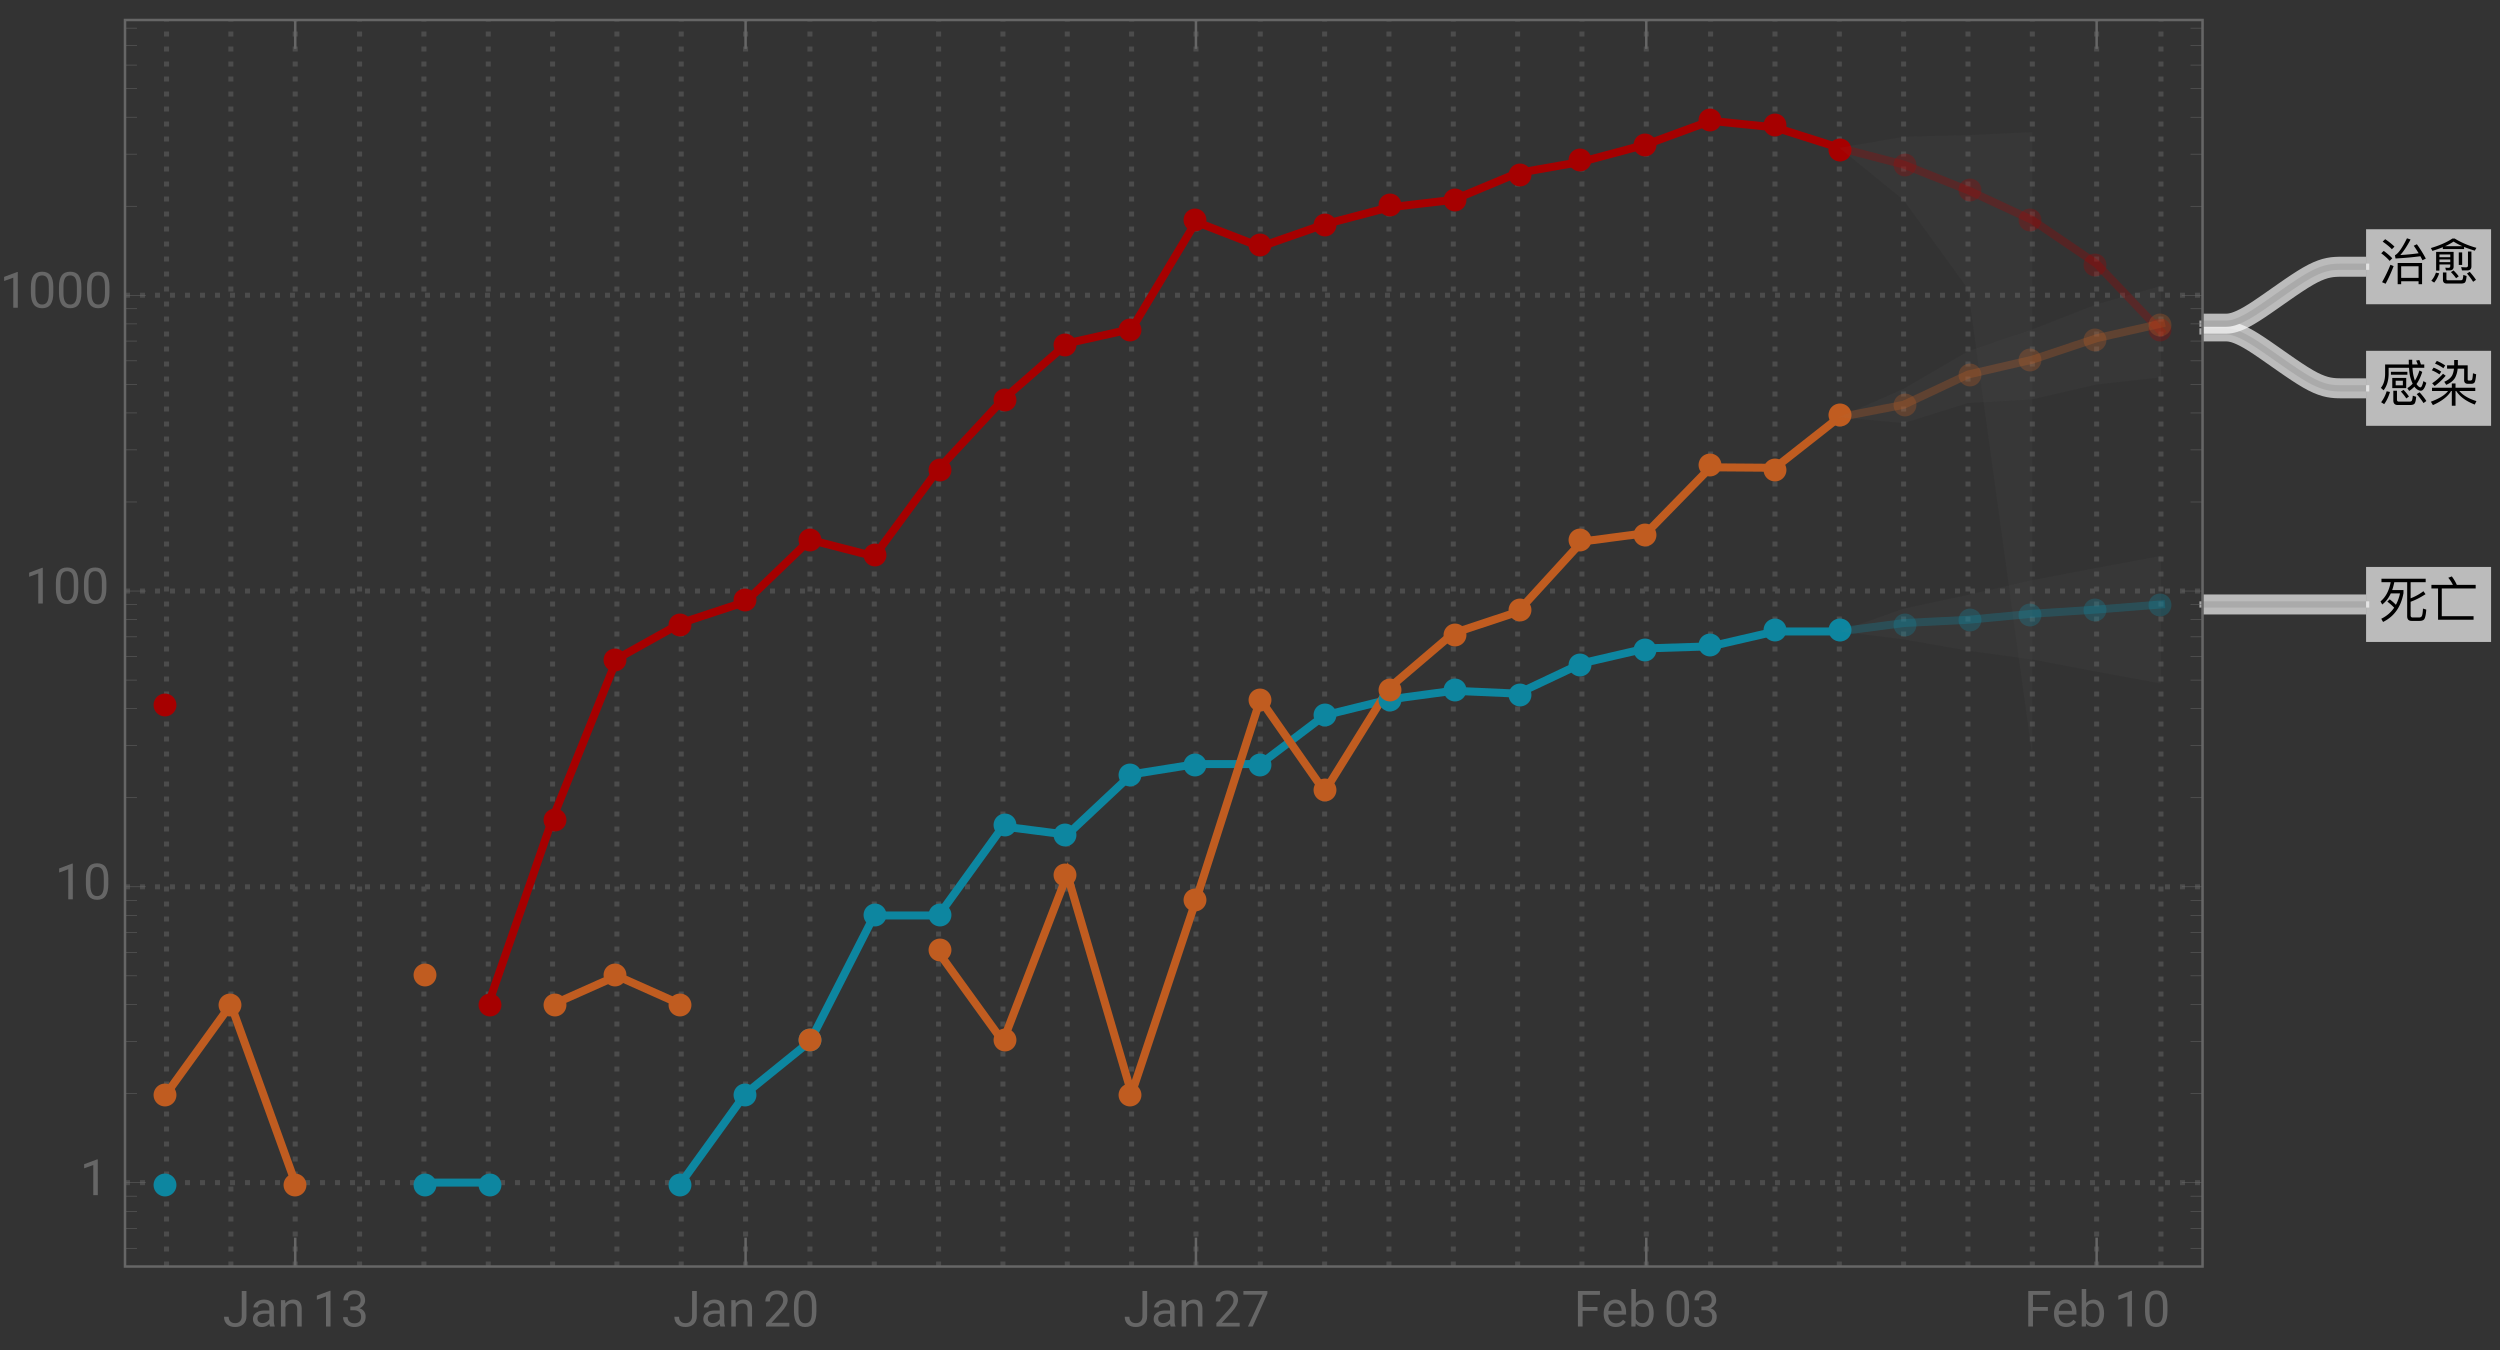 <svg xmlns="http://www.w3.org/2000/svg" xmlns:xlink="http://www.w3.org/1999/xlink" width="500pt" height="360" viewBox="0 0 500 270"><rect x="0" y="0" width="500" height="270" fill="#333333" stroke="none"/><defs><symbol overflow="visible" id="a"><path d="M2.469-5.809v.59h3.293v-.59zm.27 1.23v2.04H5.53v-2.04zm2.12 1.477H3.422v-.918h1.437zM9.141-7.27h-.672a7.745 7.745 0 00-.32-.89l-.637.11c.117.241.226.5.328.78H6.75c-.02-.3-.02-.609-.02-.94h-.69c0 .32 0 .64.019.94h-4.75v1.97C1.28-4.14 1-3.239.46-2.59l.54.488c.64-.808.98-1.878 1.012-3.199v-1.308H6.09c.05.828.148 1.52.308 2.078.122.41.262.781.422 1.101-.32.36-.68.66-1.07.89l.371.56c.36-.22.707-.5 1.04-.848.038.058.1.129.16.2.37.398.75.608 1.148.608.422 0 .781-.53 1.082-1.582l-.582-.34c-.2.833-.39 1.25-.57 1.25-.22 0-.458-.18-.72-.527l-.09-.14c.462-.641.84-1.442 1.15-2.422l-.56-.29a8.622 8.622 0 01-.91 2.032 5.96 5.96 0 01-.25-.84c-.12-.45-.199-1.031-.238-1.73h2.36zM1.62-1.91A6.86 6.86 0 01.511.28l.61.39c.5-.69.879-1.5 1.16-2.44zM6.31.84c.37 0 .64-.07.82-.211.2-.18.332-.649.39-1.43l-.68-.23c-.038.582-.12.922-.218 1.043-.09.097-.242.148-.441.148H4.05c-.25 0-.37-.14-.37-.422V-2.02h-.73v1.91c0 .63.288.95.878.95zM8.2-1.7l-.578.36A13.69 13.69 0 018.988.45l.57-.41C9.25-.46 8.802-1.04 8.2-1.7zM5-2.19l-.54.332c.462.5.821.96 1.08 1.379l.538-.38C5.828-1.237 5.468-1.69 5-2.19zm0 0"/></symbol><symbol overflow="visible" id="b"><path d="M3.89-1.96C3.29-1.16 2.14-.45.46.18l.411.68c1.79-.801 3-1.739 3.629-2.82h.148V.98h.743v-2.94h.14C6.25-.84 7.481.07 9.238.75L9.57.059c-1.55-.489-2.69-1.16-3.422-2.02H9.34v-.66H5.39v-.848h-.742v.848H.691v.66zm1.231-6.2v1.058H3.7v.672h1.38c-.06.54-.188 1.008-.388 1.39-.3.509-.812.919-1.55 1.231l.39.61c.797-.332 1.38-.79 1.739-1.371.28-.48.468-1.102.55-1.86h1.301L7.11-4.14c0 .492.262.742.801.742h.59c.36 0 .602-.114.719-.32.12-.223.222-.743.3-1.583l-.64-.21c-.05.722-.11 1.14-.168 1.261a.381.381 0 01-.32.191h-.34c-.16 0-.23-.082-.23-.23v-2.813H5.858V-8.16zm-3.473.18l-.359.539a7.48 7.48 0 011.672.921l.36-.55a7.87 7.87 0 00-1.673-.91zm-.636 1.34l-.364.538a7.235 7.235 0 011.524.82l.36-.546a7.631 7.631 0 00-1.52-.813zM2.89-5.41c-.64.719-1.36 1.36-2.171 1.898l.5.551c.761-.539 1.5-1.23 2.203-2.05zm0 0"/></symbol><symbol overflow="visible" id="c"><path d="M2.23-3.52l-.48.45c.55.422 1.012.82 1.371 1.218C2.481-.91 1.621-.172.54.36L.9 1C3.13-.102 4.49-2.02 4.981-4.762v-.617H2.72c.172-.48.312-1.012.422-1.57H5.72V-.16c0 .629.293.95.89.95H8.2c.41 0 .711-.099.903-.302.207-.238.359-.886.437-1.957l-.66-.21c-.04.87-.129 1.39-.27 1.57-.109.14-.289.218-.53.218H6.83c-.278 0-.419-.14-.419-.418v-2.73c.95-.34 1.942-.84 2.98-1.52l-.421-.59A10.19 10.19 0 016.41-3.73v-3.22h3.012v-.698H.578v.699h1.844C2.102-5.25 1.43-3.97.39-3.11l.34.62c.71-.542 1.28-1.28 1.718-2.222h1.84c-.18.84-.46 1.602-.82 2.281-.348-.36-.758-.73-1.239-1.09zm0 0"/></symbol><symbol overflow="visible" id="d"><path d="M.57-6.422v.723h1.328V.559H9v-.707H2.64V-5.7h6.782v-.723H5.648a8.407 8.407 0 00-1-1.687l-.707.27c.368.44.68.917.93 1.417zm0 0"/></symbol><symbol overflow="visible" id="e"><path d="M1.32-8.012l-.5.492c.782.54 1.4 1.04 1.84 1.52l.52-.52c-.5-.5-1.121-.992-1.86-1.492zm-.289 2.34l-.5.48C1.25-4.647 1.81-4.14 2.22-3.66l.52-.531c-.458-.489-1.028-.98-1.708-1.48zm1.34 2.781A29.022 29.022 0 01.7.59l.71.31a30.79 30.79 0 001.602-3.53zM8.7-3.25H3.82V.988h.7V.41H8v.578h.7zM4.52-.27v-2.32H8v2.32zM7.66-7l-.629.3c.34.462.66.962.98 1.5-1.152.169-2.37.29-3.66.36.688-.781 1.368-1.808 2.047-3.11l-.718-.24C4.719-6.23 3.922-5.1 3.27-4.8l.12.653c1.82-.102 3.481-.25 4.97-.454.14.25.28.524.421.801l.668-.328A23.587 23.587 0 007.66-7zm0 0"/></symbol><symbol overflow="visible" id="f"><path d="M2.172-3.95H4.34v.528H2.172zm2.168-.46H2.172v-.54H4.34zM2.172-2.96H4.34v.288c0 .262-.121.39-.34.39l-.66-.027.148.547h.703c.54 0 .82-.258.82-.758v-2.949h-3.5v3.739h.66zm-.703 1.64C1.269-.72.969-.18.55.3l.578.372c.422-.524.75-1.14.992-1.852zM6.53.86c.328 0 .57-.07.73-.188.169-.16.29-.602.348-1.32L6.95-.86c-.039.52-.097.84-.187.949-.082.082-.203.12-.364.12H3.852C3.66.21 3.57.122 3.57-.05v-1.31h-.699V.09c0 .512.258.77.777.77zm1.207-2.622c.551 0 .832-.277.832-.816V-5.54H7.88v2.789c0 .238-.129.371-.379.371-.309 0-.64-.02-.98-.05l.16.667zM5-1.762l-.531.332c.43.442.77.852 1.031 1.23l.531-.378C5.79-.922 5.45-1.308 5-1.762zm3.23.274l-.55.34c.52.609.93 1.16 1.23 1.66l.57-.39c-.289-.462-.71-1-1.25-1.61zM6.04-5.371v2.512h.679v-2.512zm-3.188-1.04v.38h4.25v-.43c.66.27 1.367.52 2.148.742l.32-.562c-1.64-.457-3.082-1.078-4.34-1.86h-.46C3.629-7.379 2.19-6.75.46-6.238l.31.566c.75-.226 1.44-.476 2.082-.738zm3.91-.198H3.309A11.7 11.7 0 005-7.531c.52.332 1.11.64 1.762.922zm0 0"/></symbol><symbol overflow="visible" id="g"><path d="M3.805-7.11h.941v5.036c0 .68-.203 1.21-.613 1.597-.406.383-.953.575-1.633.575-.707 0-1.258-.18-1.648-.543-.395-.36-.594-.867-.594-1.516h.937c0 .406.114.723.336.95.223.23.547.343.969.343.387 0 .7-.121.941-.367.239-.246.36-.586.364-1.028zm0 0"/></symbol><symbol overflow="visible" id="h"><path d="M3.945 0c-.05-.105-.093-.29-.125-.555-.422.434-.922.653-1.507.653-.52 0-.946-.149-1.282-.442a1.438 1.438 0 01-.5-1.12c0-.552.211-.977.63-1.282.417-.305 1.007-.457 1.765-.457h.879v-.414c0-.317-.094-.567-.285-.754-.188-.188-.465-.281-.833-.281-.324 0-.593.082-.812.242-.219.164-.328.36-.328.59H.64c0-.262.093-.516.28-.762.188-.246.442-.441.763-.582.32-.145.671-.219 1.054-.219.61 0 1.086.153 1.434.457.344.305.523.727.535 1.258v2.434c0 .484.063.87.184 1.156V0zm-1.5-.688c.285 0 .555-.074.805-.218a1.35 1.35 0 00.555-.574v-1.083h-.711c-1.106 0-1.656.325-1.656.97 0 .284.093.507.28.663.188.16.43.243.727.243zm0 0"/></symbol><symbol overflow="visible" id="i"><path d="M1.54-5.281l.026.664a1.93 1.93 0 011.582-.766c1.118 0 1.68.633 1.692 1.89V0h-.902v-3.496c-.004-.379-.094-.664-.262-.844-.172-.183-.438-.273-.801-.273-.293 0-.55.078-.77.234a1.59 1.59 0 00-.52.613V0h-.9v-5.281zm0 0"/></symbol><symbol overflow="visible" id="j"><path d="M3.559 0h-.907v-6.02l-1.824.668v-.82l2.59-.973h.14zm0 0"/></symbol><symbol overflow="visible" id="k"><path d="M1.906-3.992h.676c.426-.008.762-.121 1.008-.34.242-.219.363-.512.363-.883 0-.832-.414-1.25-1.242-1.25-.39 0-.703.113-.938.336-.23.223-.347.516-.347.887H.523c0-.563.204-1.031.618-1.406.41-.372.933-.559 1.57-.559.672 0 1.195.176 1.578.531.379.356.57.848.57 1.48 0 .31-.101.61-.3.9a1.81 1.81 0 01-.817.648c.39.125.692.328.903.617.214.285.32.636.32 1.047 0 .64-.207 1.144-.625 1.52-.418.374-.957.562-1.625.562s-1.211-.18-1.63-.543c-.417-.36-.624-.836-.624-1.43h.906c0 .375.121.672.367.898.243.227.57.336.98.336.438 0 .77-.113 1-.34.231-.23.349-.554.349-.98 0-.414-.125-.734-.383-.953-.254-.223-.618-.336-1.098-.344h-.676zm0 0"/></symbol><symbol overflow="visible" id="l"><path d="M5.25 0H.59v-.648l2.46-2.735c.364-.414.618-.75.755-1.008.14-.257.21-.527.21-.804 0-.371-.113-.676-.34-.914-.222-.239-.523-.356-.898-.356-.449 0-.797.13-1.047.383-.25.254-.37.613-.37 1.066H.452c0-.652.211-1.183.633-1.586.422-.402.984-.605 1.691-.605.66 0 1.184.172 1.567.52.386.347.578.808.578 1.382 0 .703-.445 1.535-1.336 2.5L1.68-.738h3.57zm0 0"/></symbol><symbol overflow="visible" id="m"><path d="M5.047-3.031c0 1.058-.18 1.844-.54 2.36-.362.51-.925.769-1.694.769-.758 0-1.32-.25-1.684-.754C.766-1.16.574-1.91.562-2.91v-1.207c0-1.043.18-1.82.54-2.328.363-.508.93-.762 1.703-.762.765 0 1.328.246 1.687.734.36.489.547 1.246.555 2.27zm-.902-1.235c0-.765-.106-1.324-.32-1.675-.216-.348-.555-.524-1.02-.524-.465 0-.801.176-1.012.524-.211.347-.32.882-.328 1.605v1.445c0 .77.113 1.336.336 1.704.222.367.558.546 1.012.546.445 0 .777-.171.992-.515.218-.344.332-.89.34-1.633zm0 0"/></symbol><symbol overflow="visible" id="n"><path d="M5.18-6.602L2.234 0H1.29l2.934-6.367H.375v-.742H5.18zm0 0"/></symbol><symbol overflow="visible" id="o"><path d="M4.746-3.14H1.762V0H.824v-7.11H5.23v.774H1.762v2.43h2.984zm0 0"/></symbol><symbol overflow="visible" id="p"><path d="M2.875.098c-.715 0-1.297-.235-1.746-.707-.45-.47-.676-1.098-.676-1.887v-.164c0-.524.102-.992.3-1.406.2-.41.481-.735.84-.965.36-.235.75-.352 1.173-.352.687 0 1.218.227 1.601.68.38.453.57 1.101.57 1.945v.375H1.36c.012.52.164.942.454 1.262.292.32.664.48 1.113.48.316 0 .59-.062.808-.195.223-.129.414-.3.582-.516l.551.43c-.441.68-1.105 1.02-1.992 1.02zm-.11-4.739a1.21 1.21 0 00-.921.399c-.246.265-.399.64-.457 1.117H4.03v-.07c-.023-.457-.148-.813-.367-1.067-.223-.25-.523-.379-.898-.379zm0 0"/></symbol><symbol overflow="visible" id="q"><path d="M5.156-2.582c0 .809-.187 1.453-.554 1.945-.372.489-.872.735-1.497.735-.667 0-1.183-.235-1.546-.707L1.516 0H.684v-7.5h.902v2.797c.367-.453.867-.68 1.508-.68.64 0 1.148.246 1.511.73.368.485.551 1.15.551 1.993zm-.902-.106c0-.613-.121-1.09-.356-1.421-.238-.336-.582-.504-1.027-.504-.598 0-1.023.277-1.285.828V-1.5c.277.555.71.832 1.297.832.43 0 .77-.168 1.008-.504.242-.336.363-.84.363-1.516zm0 0"/></symbol></defs><path d="M33.309 253.305V4m12.867 249.305V4m12.867 249.305V4M71.91 253.305V4m12.871 249.305V4m12.867 249.305V4m12.868 249.305V4m12.867 249.305V4m12.867 249.305V4m12.867 249.305V4m12.867 249.305V4m12.868 249.305V4m12.867 249.305V4m12.867 249.305V4m12.867 249.305V4m12.867 249.305V4m12.868 249.305V4m12.867 249.305V4m12.867 249.305V4m12.868 249.305V4m12.866 249.305V4m12.867 249.305V4m12.867 249.305V4m12.868 249.305V4m12.867 249.305V4m12.867 249.305V4m12.868 249.305V4m12.867 249.305V4m12.867 249.305V4m12.866 249.305V4m12.868 249.305V4m12.867 249.305V4M25 236.52h415.508M25 177.363h415.508M25 118.207h415.508M25 59.05h415.508" fill="none" stroke="#666" stroke-opacity=".5" stroke-dasharray="1,2" stroke-miterlimit="3.25"/><path d="M367.86 29.563l12.867 3.351 12.867 5.137 12.867 5.972 12.867 8.739 12.867 13.52" fill="none" stroke-width="1.6" stroke-linecap="square" stroke="#a60000" stroke-opacity=".3" stroke-miterlimit="3.25"/><path d="M367.86 126.293l12.867-1.684 12.867-.648 12.867-1.211 12.867-.84 12.867-1.02" fill="none" stroke-width="1.6" stroke-linecap="square" stroke="#0d86a0" stroke-opacity=".3" stroke-miterlimit="3.25"/><path d="M367.86 83.438l12.867-2.477 12.867-6.05 12.867-2.977 12.867-4.293 12.867-2.91" fill="none" stroke-width="1.6" stroke-linecap="square" stroke="#c05c20" stroke-opacity=".3" stroke-miterlimit="3.25"/><path d="M97.648 200.906l12.868-37.176 12.867-31.968 12.867-7.172 12.867-4.242 12.867-12.387 12.868 3.309 12.867-17.512 12.867-13.848 12.867-11.254 12.867-2.86 12.868-21.433 12.867 4.98 12.867-4.48 12.867-3.39 12.867-1.508 12.867-5.367 12.868-2.266 12.867-3.445 12.867-4.719 12.867 1.309 12.867 4.085" fill="none" stroke-width="1.6" stroke-linecap="square" stroke="#a60000" stroke-miterlimit="3.25"/><path d="M84.781 236.52h12.867m38.602 0l12.867-17.81 12.867-10.413 12.868-25.2h12.867l12.867-17.808 12.867 1.656 12.867-12.074 12.868-2.055h12.867l12.867-9.75 12.867-3.175 12.867-1.735 12.867.567 12.868-6.075 12.867-2.976 12.867-.399 12.867-2.98h12.867" fill="none" stroke-width="1.6" stroke-linecap="square" stroke="#0d86a0" stroke-miterlimit="3.25"/><path d="M33.309 218.71l12.867-17.804 12.867 35.614m51.473-35.614l12.867-5.734 12.867 5.734m51.469-10.418l12.867 17.809 12.867-33.383 12.867 43.797 12.868-38.64 12.867-40.18 12.867 18.41 12.867-20.696 12.867-10.96 12.867-4.262 12.868-14.074 12.867-1.692 12.867-13.156 12.867.098 12.867-10.121" fill="none" stroke-width="1.6" stroke-linecap="square" stroke="#c05c20" stroke-miterlimit="3.25"/><path d="M370.285 30a2.3 2.3 0 00-.668-1.617 2.302 2.302 0 00-1.617-.668 2.3 2.3 0 00-1.617.668 2.302 2.302 0 00-.668 1.617 2.3 2.3 0 00.668 1.617c.43.426 1.012.668 1.617.668s1.188-.242 1.617-.668c.426-.43.668-1.012.668-1.617zm13 3a2.3 2.3 0 00-.668-1.617 2.302 2.302 0 00-1.617-.668 2.3 2.3 0 00-1.617.668 2.302 2.302 0 00-.668 1.617 2.3 2.3 0 00.668 1.617c.43.426 1.012.668 1.617.668s1.188-.242 1.617-.668c.426-.43.668-1.012.668-1.617zm13 5a2.3 2.3 0 00-.668-1.617 2.302 2.302 0 00-1.617-.668 2.3 2.3 0 00-1.617.668 2.302 2.302 0 00-.668 1.617 2.3 2.3 0 00.668 1.617c.43.426 1.012.668 1.617.668s1.188-.242 1.617-.668c.426-.43.668-1.012.668-1.617zm12 6a2.3 2.3 0 00-.668-1.617 2.302 2.302 0 00-1.617-.668 2.3 2.3 0 00-1.617.668 2.302 2.302 0 00-.668 1.617 2.3 2.3 0 00.668 1.617c.43.426 1.012.668 1.617.668s1.188-.242 1.617-.668c.426-.43.668-1.012.668-1.617zm13 9a2.3 2.3 0 00-.668-1.617 2.302 2.302 0 00-1.617-.668 2.3 2.3 0 00-1.617.668 2.302 2.302 0 00-.668 1.617 2.3 2.3 0 00.668 1.617c.43.426 1.012.668 1.617.668s1.188-.242 1.617-.668c.426-.43.668-1.012.668-1.617zm13 13a2.3 2.3 0 00-.668-1.617 2.302 2.302 0 00-1.617-.668 2.3 2.3 0 00-1.617.668 2.302 2.302 0 00-.668 1.617 2.3 2.3 0 00.668 1.617c.43.426 1.012.668 1.617.668s1.188-.242 1.617-.668c.426-.43.668-1.012.668-1.617zm0 0" fill-rule="evenodd" fill="#a60000" fill-opacity=".3"/><path d="M370.285 126a2.3 2.3 0 00-.668-1.617 2.302 2.302 0 00-1.617-.668 2.3 2.3 0 00-1.617.668 2.302 2.302 0 00-.668 1.617 2.3 2.3 0 00.668 1.617c.43.426 1.012.668 1.617.668s1.188-.242 1.617-.668c.426-.43.668-1.012.668-1.617zm13-1a2.3 2.3 0 00-.668-1.617 2.302 2.302 0 00-1.617-.668 2.3 2.3 0 00-1.617.668 2.302 2.302 0 00-.668 1.617 2.3 2.3 0 00.668 1.617c.43.426 1.012.668 1.617.668s1.188-.242 1.617-.668c.426-.43.668-1.012.668-1.617zm13-1a2.3 2.3 0 00-.668-1.617 2.302 2.302 0 00-1.617-.668 2.3 2.3 0 00-1.617.668 2.302 2.302 0 00-.668 1.617 2.3 2.3 0 00.668 1.617c.43.426 1.012.668 1.617.668s1.188-.242 1.617-.668c.426-.43.668-1.012.668-1.617zm12-1a2.3 2.3 0 00-.668-1.617 2.302 2.302 0 00-1.617-.668 2.3 2.3 0 00-1.617.668 2.302 2.302 0 00-.668 1.617 2.3 2.3 0 00.668 1.617c.43.426 1.012.668 1.617.668s1.188-.242 1.617-.668c.426-.43.668-1.012.668-1.617zm13-1a2.3 2.3 0 00-.668-1.617 2.302 2.302 0 00-1.617-.668 2.3 2.3 0 00-1.617.668 2.302 2.302 0 00-.668 1.617 2.3 2.3 0 00.668 1.617c.43.426 1.012.668 1.617.668s1.188-.242 1.617-.668c.426-.43.668-1.012.668-1.617zm13-1a2.3 2.3 0 00-.668-1.617 2.302 2.302 0 00-1.617-.668 2.3 2.3 0 00-1.617.668 2.302 2.302 0 00-.668 1.617 2.3 2.3 0 00.668 1.617c.43.426 1.012.668 1.617.668s1.188-.242 1.617-.668c.426-.43.668-1.012.668-1.617zm0 0" fill-rule="evenodd" fill="#0d86a0" fill-opacity=".3"/><path d="M370.285 83a2.3 2.3 0 00-.668-1.617 2.302 2.302 0 00-1.617-.668 2.3 2.3 0 00-1.617.668 2.302 2.302 0 00-.668 1.617 2.3 2.3 0 00.668 1.617c.43.426 1.012.668 1.617.668s1.188-.242 1.617-.668c.426-.43.668-1.012.668-1.617zm13-2a2.3 2.3 0 00-.668-1.617 2.302 2.302 0 00-1.617-.668 2.3 2.3 0 00-1.617.668 2.302 2.302 0 00-.668 1.617 2.3 2.3 0 00.668 1.617c.43.426 1.012.668 1.617.668s1.188-.242 1.617-.668c.426-.43.668-1.012.668-1.617zm13-6a2.3 2.3 0 00-.668-1.617 2.302 2.302 0 00-1.617-.668 2.3 2.3 0 00-1.617.668 2.302 2.302 0 00-.668 1.617 2.3 2.3 0 00.668 1.617c.43.426 1.012.668 1.617.668s1.188-.242 1.617-.668c.426-.43.668-1.012.668-1.617zm12-3a2.3 2.3 0 00-.668-1.617 2.302 2.302 0 00-1.617-.668 2.3 2.3 0 00-1.617.668 2.302 2.302 0 00-.668 1.617 2.3 2.3 0 00.668 1.617c.43.426 1.012.668 1.617.668s1.188-.242 1.617-.668c.426-.43.668-1.012.668-1.617zm13-4a2.3 2.3 0 00-.668-1.617 2.302 2.302 0 00-1.617-.668 2.3 2.3 0 00-1.617.668 2.302 2.302 0 00-.668 1.617 2.3 2.3 0 00.668 1.617c.43.426 1.012.668 1.617.668s1.188-.242 1.617-.668c.426-.43.668-1.012.668-1.617zm13-3a2.3 2.3 0 00-.668-1.617 2.302 2.302 0 00-1.617-.668 2.3 2.3 0 00-1.617.668 2.302 2.302 0 00-.668 1.617 2.3 2.3 0 00.668 1.617c.43.426 1.012.668 1.617.668s1.188-.242 1.617-.668c.426-.43.668-1.012.668-1.617zm0 0" fill-rule="evenodd" fill="#c05c20" fill-opacity=".3"/><path d="M35.285 141a2.3 2.3 0 00-.668-1.617 2.302 2.302 0 00-1.617-.668 2.3 2.3 0 00-1.617.668 2.302 2.302 0 00-.668 1.617 2.3 2.3 0 00.668 1.617c.43.426 1.012.668 1.617.668s1.188-.242 1.617-.668c.426-.43.668-1.012.668-1.617zm65 60a2.3 2.3 0 00-.668-1.617 2.302 2.302 0 00-1.617-.668 2.3 2.3 0 00-1.617.668 2.302 2.302 0 00-.668 1.617 2.3 2.3 0 00.668 1.617c.43.426 1.012.668 1.617.668s1.188-.242 1.617-.668c.426-.43.668-1.012.668-1.617zm13-37a2.3 2.3 0 00-.668-1.617 2.302 2.302 0 00-1.617-.668 2.3 2.3 0 00-1.617.668 2.302 2.302 0 00-.668 1.617 2.3 2.3 0 00.668 1.617c.43.426 1.012.668 1.617.668s1.188-.242 1.617-.668c.426-.43.668-1.012.668-1.617zm12-32a2.3 2.3 0 00-.668-1.617 2.302 2.302 0 00-1.617-.668 2.3 2.3 0 00-1.617.668 2.302 2.302 0 00-.668 1.617 2.3 2.3 0 00.668 1.617c.43.426 1.012.668 1.617.668s1.188-.242 1.617-.668c.426-.43.668-1.012.668-1.617zm13-7a2.3 2.3 0 00-.668-1.617 2.302 2.302 0 00-1.617-.668 2.3 2.3 0 00-1.617.668 2.302 2.302 0 00-.668 1.617 2.3 2.3 0 00.668 1.617c.43.426 1.012.668 1.617.668s1.188-.242 1.617-.668c.426-.43.668-1.012.668-1.617zm13-5a2.3 2.3 0 00-.668-1.617 2.302 2.302 0 00-1.617-.668 2.3 2.3 0 00-1.617.668 2.302 2.302 0 00-.668 1.617 2.3 2.3 0 00.668 1.617c.43.426 1.012.668 1.617.668s1.188-.242 1.617-.668c.426-.43.668-1.012.668-1.617zm13-12a2.3 2.3 0 00-.668-1.617 2.302 2.302 0 00-1.617-.668 2.3 2.3 0 00-1.617.668 2.302 2.302 0 00-.668 1.617 2.3 2.3 0 00.668 1.617c.43.426 1.012.668 1.617.668s1.188-.242 1.617-.668c.426-.43.668-1.012.668-1.617zm13 3a2.3 2.3 0 00-.668-1.617 2.302 2.302 0 00-1.617-.668 2.3 2.3 0 00-1.617.668 2.302 2.302 0 00-.668 1.617 2.3 2.3 0 00.668 1.617c.43.426 1.012.668 1.617.668s1.188-.242 1.617-.668c.426-.43.668-1.012.668-1.617zm13-17a2.3 2.3 0 00-.668-1.617 2.302 2.302 0 00-1.617-.668 2.3 2.3 0 00-1.617.668 2.302 2.302 0 00-.668 1.617 2.3 2.3 0 00.668 1.617c.43.426 1.012.668 1.617.668s1.188-.242 1.617-.668c.426-.43.668-1.012.668-1.617zm13-14a2.3 2.3 0 00-.668-1.617 2.302 2.302 0 00-1.617-.668 2.3 2.3 0 00-1.617.668 2.302 2.302 0 00-.668 1.617 2.3 2.3 0 00.668 1.617c.43.426 1.012.668 1.617.668s1.188-.242 1.617-.668c.426-.43.668-1.012.668-1.617zm12-11a2.3 2.3 0 00-.668-1.617 2.302 2.302 0 00-1.617-.668 2.3 2.3 0 00-1.617.668 2.302 2.302 0 00-.668 1.617 2.3 2.3 0 00.668 1.617c.43.426 1.012.668 1.617.668s1.188-.242 1.617-.668c.426-.43.668-1.012.668-1.617zm13-3a2.3 2.3 0 00-.668-1.617 2.302 2.302 0 00-1.617-.668 2.3 2.3 0 00-1.617.668 2.302 2.302 0 00-.668 1.617 2.3 2.3 0 00.668 1.617c.43.426 1.012.668 1.617.668s1.188-.242 1.617-.668c.426-.43.668-1.012.668-1.617zm13-22a2.3 2.3 0 00-.668-1.617 2.302 2.302 0 00-1.617-.668 2.3 2.3 0 00-1.617.668 2.302 2.302 0 00-.668 1.617 2.3 2.3 0 00.668 1.617c.43.426 1.012.668 1.617.668s1.188-.242 1.617-.668c.426-.43.668-1.012.668-1.617zm13 5a2.3 2.3 0 00-.668-1.617 2.302 2.302 0 00-1.617-.668 2.3 2.3 0 00-1.617.668 2.302 2.302 0 00-.668 1.617 2.3 2.3 0 00.668 1.617c.43.426 1.012.668 1.617.668s1.188-.242 1.617-.668c.426-.43.668-1.012.668-1.617zm13-4a2.3 2.3 0 00-.668-1.617 2.302 2.302 0 00-1.617-.668 2.3 2.3 0 00-1.617.668 2.302 2.302 0 00-.668 1.617 2.3 2.3 0 00.668 1.617c.43.426 1.012.668 1.617.668s1.188-.242 1.617-.668c.426-.43.668-1.012.668-1.617zm13-4a2.3 2.3 0 00-.668-1.617 2.302 2.302 0 00-1.617-.668 2.3 2.3 0 00-1.617.668 2.302 2.302 0 00-.668 1.617 2.3 2.3 0 00.668 1.617c.43.426 1.012.668 1.617.668s1.188-.242 1.617-.668c.426-.43.668-1.012.668-1.617zm13-1a2.3 2.3 0 00-.668-1.617 2.302 2.302 0 00-1.617-.668 2.3 2.3 0 00-1.617.668 2.302 2.302 0 00-.668 1.617 2.3 2.3 0 00.668 1.617c.43.426 1.012.668 1.617.668s1.188-.242 1.617-.668c.426-.43.668-1.012.668-1.617zm13-5a2.3 2.3 0 00-.668-1.617 2.302 2.302 0 00-1.617-.668 2.3 2.3 0 00-1.617.668 2.302 2.302 0 00-.668 1.617 2.3 2.3 0 00.668 1.617c.43.426 1.012.668 1.617.668s1.188-.242 1.617-.668c.426-.43.668-1.012.668-1.617zm12-3a2.3 2.3 0 00-.668-1.617 2.302 2.302 0 00-1.617-.668 2.3 2.3 0 00-1.617.668 2.302 2.302 0 00-.668 1.617 2.3 2.3 0 00.668 1.617c.43.426 1.012.668 1.617.668s1.188-.242 1.617-.668c.426-.43.668-1.012.668-1.617zm13-3a2.3 2.3 0 00-.668-1.617 2.302 2.302 0 00-1.617-.668 2.3 2.3 0 00-1.617.668 2.302 2.302 0 00-.668 1.617 2.3 2.3 0 00.668 1.617c.43.426 1.012.668 1.617.668s1.188-.242 1.617-.668c.426-.43.668-1.012.668-1.617zm13-5a2.3 2.3 0 00-.668-1.617 2.302 2.302 0 00-1.617-.668 2.3 2.3 0 00-1.617.668 2.302 2.302 0 00-.668 1.617 2.3 2.3 0 00.668 1.617c.43.426 1.012.668 1.617.668s1.188-.242 1.617-.668c.426-.43.668-1.012.668-1.617zm13 1a2.3 2.3 0 00-.668-1.617 2.302 2.302 0 00-1.617-.668 2.3 2.3 0 00-1.617.668 2.302 2.302 0 00-.668 1.617 2.3 2.3 0 00.668 1.617c.43.426 1.012.668 1.617.668s1.188-.242 1.617-.668c.426-.43.668-1.012.668-1.617zm13 5a2.3 2.3 0 00-.668-1.617 2.302 2.302 0 00-1.617-.668 2.3 2.3 0 00-1.617.668 2.302 2.302 0 00-.668 1.617 2.3 2.3 0 00.668 1.617c.43.426 1.012.668 1.617.668s1.188-.242 1.617-.668c.426-.43.668-1.012.668-1.617zm0 0" fill-rule="evenodd" fill="#a60000"/><path d="M35.285 237a2.3 2.3 0 00-.668-1.617 2.302 2.302 0 00-1.617-.668 2.3 2.3 0 00-1.617.668 2.302 2.302 0 00-.668 1.617 2.3 2.3 0 00.668 1.617c.43.426 1.012.668 1.617.668s1.188-.242 1.617-.668c.426-.43.668-1.012.668-1.617zm52 0a2.3 2.3 0 00-.668-1.617 2.302 2.302 0 00-1.617-.668 2.3 2.3 0 00-1.617.668 2.302 2.302 0 00-.668 1.617 2.3 2.3 0 00.668 1.617c.43.426 1.012.668 1.617.668s1.188-.242 1.617-.668c.426-.43.668-1.012.668-1.617zm13 0a2.3 2.3 0 00-.668-1.617 2.302 2.302 0 00-1.617-.668 2.3 2.3 0 00-1.617.668 2.302 2.302 0 00-.668 1.617 2.3 2.3 0 00.668 1.617c.43.426 1.012.668 1.617.668s1.188-.242 1.617-.668c.426-.43.668-1.012.668-1.617zm38 0a2.3 2.3 0 00-.668-1.617 2.302 2.302 0 00-1.617-.668 2.3 2.3 0 00-1.617.668 2.302 2.302 0 00-.668 1.617 2.3 2.3 0 00.668 1.617c.43.426 1.012.668 1.617.668s1.188-.242 1.617-.668c.426-.43.668-1.012.668-1.617zm13-18a2.3 2.3 0 00-.668-1.617 2.302 2.302 0 00-1.617-.668 2.3 2.3 0 00-1.617.668 2.302 2.302 0 00-.668 1.617 2.3 2.3 0 00.668 1.617c.43.426 1.012.668 1.617.668s1.188-.242 1.617-.668c.426-.43.668-1.012.668-1.617zm13-11a2.3 2.3 0 00-.668-1.617 2.302 2.302 0 00-1.617-.668 2.3 2.3 0 00-1.617.668 2.302 2.302 0 00-.668 1.617 2.3 2.3 0 00.668 1.617c.43.426 1.012.668 1.617.668s1.188-.242 1.617-.668c.426-.43.668-1.012.668-1.617zm13-25a2.3 2.3 0 00-.668-1.617 2.302 2.302 0 00-1.617-.668 2.3 2.3 0 00-1.617.668 2.302 2.302 0 00-.668 1.617 2.3 2.3 0 00.668 1.617c.43.426 1.012.668 1.617.668s1.188-.242 1.617-.668c.426-.43.668-1.012.668-1.617zm13 0a2.3 2.3 0 00-.668-1.617 2.302 2.302 0 00-1.617-.668 2.3 2.3 0 00-1.617.668 2.302 2.302 0 00-.668 1.617 2.3 2.3 0 00.668 1.617c.43.426 1.012.668 1.617.668s1.188-.242 1.617-.668c.426-.43.668-1.012.668-1.617zm13-18a2.3 2.3 0 00-.668-1.617 2.302 2.302 0 00-1.617-.668 2.3 2.3 0 00-1.617.668 2.302 2.302 0 00-.668 1.617 2.3 2.3 0 00.668 1.617c.43.426 1.012.668 1.617.668s1.188-.242 1.617-.668c.426-.43.668-1.012.668-1.617zm12 2a2.3 2.3 0 00-.668-1.617 2.302 2.302 0 00-1.617-.668 2.3 2.3 0 00-1.617.668 2.302 2.302 0 00-.668 1.617 2.3 2.3 0 00.668 1.617c.43.426 1.012.668 1.617.668s1.188-.242 1.617-.668c.426-.43.668-1.012.668-1.617zm13-12a2.3 2.3 0 00-.668-1.617 2.302 2.302 0 00-1.617-.668 2.3 2.3 0 00-1.617.668 2.302 2.302 0 00-.668 1.617 2.3 2.3 0 00.668 1.617c.43.426 1.012.668 1.617.668s1.188-.242 1.617-.668c.426-.43.668-1.012.668-1.617zm13-2a2.3 2.3 0 00-.668-1.617 2.302 2.302 0 00-1.617-.668 2.3 2.3 0 00-1.617.668 2.302 2.302 0 00-.668 1.617 2.3 2.3 0 00.668 1.617c.43.426 1.012.668 1.617.668s1.188-.242 1.617-.668c.426-.43.668-1.012.668-1.617zm13 0a2.3 2.3 0 00-.668-1.617 2.302 2.302 0 00-1.617-.668 2.3 2.3 0 00-1.617.668 2.302 2.302 0 00-.668 1.617 2.3 2.3 0 00.668 1.617c.43.426 1.012.668 1.617.668s1.188-.242 1.617-.668c.426-.43.668-1.012.668-1.617zm13-10a2.3 2.3 0 00-.668-1.617 2.302 2.302 0 00-1.617-.668 2.3 2.3 0 00-1.617.668 2.302 2.302 0 00-.668 1.617 2.3 2.3 0 00.668 1.617c.43.426 1.012.668 1.617.668s1.188-.242 1.617-.668c.426-.43.668-1.012.668-1.617zm13-3a2.3 2.3 0 00-.668-1.617 2.302 2.302 0 00-1.617-.668 2.3 2.3 0 00-1.617.668 2.302 2.302 0 00-.668 1.617 2.3 2.3 0 00.668 1.617c.43.426 1.012.668 1.617.668s1.188-.242 1.617-.668c.426-.43.668-1.012.668-1.617zm13-2a2.3 2.3 0 00-.668-1.617 2.302 2.302 0 00-1.617-.668 2.3 2.3 0 00-1.617.668 2.302 2.302 0 00-.668 1.617 2.3 2.3 0 00.668 1.617c.43.426 1.012.668 1.617.668s1.188-.242 1.617-.668c.426-.43.668-1.012.668-1.617zm13 1a2.3 2.3 0 00-.668-1.617 2.302 2.302 0 00-1.617-.668 2.3 2.3 0 00-1.617.668 2.302 2.302 0 00-.668 1.617 2.3 2.3 0 00.668 1.617c.43.426 1.012.668 1.617.668s1.188-.242 1.617-.668c.426-.43.668-1.012.668-1.617zm12-6a2.3 2.3 0 00-.668-1.617 2.302 2.302 0 00-1.617-.668 2.3 2.3 0 00-1.617.668 2.302 2.302 0 00-.668 1.617 2.3 2.3 0 00.668 1.617c.43.426 1.012.668 1.617.668s1.188-.242 1.617-.668c.426-.43.668-1.012.668-1.617zm13-3a2.3 2.3 0 00-.668-1.617 2.302 2.302 0 00-1.617-.668 2.3 2.3 0 00-1.617.668 2.302 2.302 0 00-.668 1.617 2.3 2.3 0 00.668 1.617c.43.426 1.012.668 1.617.668s1.188-.242 1.617-.668c.426-.43.668-1.012.668-1.617zm13-1a2.3 2.3 0 00-.668-1.617 2.302 2.302 0 00-1.617-.668 2.3 2.3 0 00-1.617.668 2.302 2.302 0 00-.668 1.617 2.3 2.3 0 00.668 1.617c.43.426 1.012.668 1.617.668s1.188-.242 1.617-.668c.426-.43.668-1.012.668-1.617zm13-3a2.3 2.3 0 00-.668-1.617 2.302 2.302 0 00-1.617-.668 2.3 2.3 0 00-1.617.668 2.302 2.302 0 00-.668 1.617 2.3 2.3 0 00.668 1.617c.43.426 1.012.668 1.617.668s1.188-.242 1.617-.668c.426-.43.668-1.012.668-1.617zm13 0a2.3 2.3 0 00-.668-1.617 2.302 2.302 0 00-1.617-.668 2.3 2.3 0 00-1.617.668 2.302 2.302 0 00-.668 1.617 2.3 2.3 0 00.668 1.617c.43.426 1.012.668 1.617.668s1.188-.242 1.617-.668c.426-.43.668-1.012.668-1.617zm0 0" fill-rule="evenodd" fill="#0d86a0"/><path d="M35.285 219a2.3 2.3 0 00-.668-1.617 2.302 2.302 0 00-1.617-.668 2.3 2.3 0 00-1.617.668 2.302 2.302 0 00-.668 1.617 2.3 2.3 0 00.668 1.617c.43.426 1.012.668 1.617.668s1.188-.242 1.617-.668c.426-.43.668-1.012.668-1.617zm13-18a2.3 2.3 0 00-.668-1.617 2.302 2.302 0 00-1.617-.668 2.3 2.3 0 00-1.617.668 2.302 2.302 0 00-.668 1.617 2.3 2.3 0 00.668 1.617c.43.426 1.012.668 1.617.668s1.188-.242 1.617-.668c.426-.43.668-1.012.668-1.617zm13 36a2.3 2.3 0 00-.668-1.617 2.302 2.302 0 00-1.617-.668 2.3 2.3 0 00-1.617.668 2.302 2.302 0 00-.668 1.617 2.3 2.3 0 00.668 1.617c.43.426 1.012.668 1.617.668s1.188-.242 1.617-.668c.426-.43.668-1.012.668-1.617zm26-42a2.3 2.3 0 00-.668-1.617 2.302 2.302 0 00-1.617-.668 2.3 2.3 0 00-1.617.668 2.302 2.302 0 00-.668 1.617 2.3 2.3 0 00.668 1.617c.43.426 1.012.668 1.617.668s1.188-.242 1.617-.668c.426-.43.668-1.012.668-1.617zm26 6a2.3 2.3 0 00-.668-1.617 2.302 2.302 0 00-1.617-.668 2.3 2.3 0 00-1.617.668 2.302 2.302 0 00-.668 1.617 2.3 2.3 0 00.668 1.617c.43.426 1.012.668 1.617.668s1.188-.242 1.617-.668c.426-.43.668-1.012.668-1.617zm12-6a2.3 2.3 0 00-.668-1.617 2.302 2.302 0 00-1.617-.668 2.3 2.3 0 00-1.617.668 2.302 2.302 0 00-.668 1.617 2.3 2.3 0 00.668 1.617c.43.426 1.012.668 1.617.668s1.188-.242 1.617-.668c.426-.43.668-1.012.668-1.617zm13 6a2.3 2.3 0 00-.668-1.617 2.302 2.302 0 00-1.617-.668 2.3 2.3 0 00-1.617.668 2.302 2.302 0 00-.668 1.617 2.3 2.3 0 00.668 1.617c.43.426 1.012.668 1.617.668s1.188-.242 1.617-.668c.426-.43.668-1.012.668-1.617zm26 7a2.3 2.3 0 00-.668-1.617 2.302 2.302 0 00-1.617-.668 2.3 2.3 0 00-1.617.668 2.302 2.302 0 00-.668 1.617 2.3 2.3 0 00.668 1.617c.43.426 1.012.668 1.617.668s1.188-.242 1.617-.668c.426-.43.668-1.012.668-1.617zm26-18a2.3 2.3 0 00-.668-1.617 2.302 2.302 0 00-1.617-.668 2.3 2.3 0 00-1.617.668 2.302 2.302 0 00-.668 1.617 2.3 2.3 0 00.668 1.617c.43.426 1.012.668 1.617.668s1.188-.242 1.617-.668c.426-.43.668-1.012.668-1.617zm13 18a2.3 2.3 0 00-.668-1.617 2.302 2.302 0 00-1.617-.668 2.3 2.3 0 00-1.617.668 2.302 2.302 0 00-.668 1.617 2.3 2.3 0 00.668 1.617c.43.426 1.012.668 1.617.668s1.188-.242 1.617-.668c.426-.43.668-1.012.668-1.617zm12-33a2.3 2.3 0 00-.668-1.617 2.302 2.302 0 00-1.617-.668 2.3 2.3 0 00-1.617.668 2.302 2.302 0 00-.668 1.617 2.3 2.3 0 00.668 1.617c.43.426 1.012.668 1.617.668s1.188-.242 1.617-.668c.426-.43.668-1.012.668-1.617zm13 44a2.3 2.3 0 00-.668-1.617 2.302 2.302 0 00-1.617-.668 2.3 2.3 0 00-1.617.668 2.302 2.302 0 00-.668 1.617 2.3 2.3 0 00.668 1.617c.43.426 1.012.668 1.617.668s1.188-.242 1.617-.668c.426-.43.668-1.012.668-1.617zm13-39a2.3 2.3 0 00-.668-1.617 2.302 2.302 0 00-1.617-.668 2.3 2.3 0 00-1.617.668 2.302 2.302 0 00-.668 1.617 2.3 2.3 0 00.668 1.617c.43.426 1.012.668 1.617.668s1.188-.242 1.617-.668c.426-.43.668-1.012.668-1.617zm13-40a2.3 2.3 0 00-.668-1.617 2.302 2.302 0 00-1.617-.668 2.3 2.3 0 00-1.617.668 2.302 2.302 0 00-.668 1.617 2.3 2.3 0 00.668 1.617c.43.426 1.012.668 1.617.668s1.188-.242 1.617-.668c.426-.43.668-1.012.668-1.617zm13 18a2.3 2.3 0 00-.668-1.617 2.302 2.302 0 00-1.617-.668 2.3 2.3 0 00-1.617.668 2.302 2.302 0 00-.668 1.617 2.3 2.3 0 00.668 1.617c.43.426 1.012.668 1.617.668s1.188-.242 1.617-.668c.426-.43.668-1.012.668-1.617zm13-20a2.3 2.3 0 00-.668-1.617 2.302 2.302 0 00-1.617-.668 2.3 2.3 0 00-1.617.668 2.302 2.302 0 00-.668 1.617 2.3 2.3 0 00.668 1.617c.43.426 1.012.668 1.617.668s1.188-.242 1.617-.668c.426-.43.668-1.012.668-1.617zm13-11a2.3 2.3 0 00-.668-1.617 2.302 2.302 0 00-1.617-.668 2.3 2.3 0 00-1.617.668 2.302 2.302 0 00-.668 1.617 2.3 2.3 0 00.668 1.617c.43.426 1.012.668 1.617.668s1.188-.242 1.617-.668c.426-.43.668-1.012.668-1.617zm13-5a2.3 2.3 0 00-.668-1.617 2.302 2.302 0 00-1.617-.668 2.3 2.3 0 00-1.617.668 2.302 2.302 0 00-.668 1.617 2.3 2.3 0 00.668 1.617c.43.426 1.012.668 1.617.668s1.188-.242 1.617-.668c.426-.43.668-1.012.668-1.617zm12-14a2.3 2.3 0 00-.668-1.617 2.302 2.302 0 00-1.617-.668 2.3 2.3 0 00-1.617.668 2.302 2.302 0 00-.668 1.617 2.3 2.3 0 00.668 1.617c.43.426 1.012.668 1.617.668s1.188-.242 1.617-.668c.426-.43.668-1.012.668-1.617zm13-1a2.3 2.3 0 00-.668-1.617 2.302 2.302 0 00-1.617-.668 2.3 2.3 0 00-1.617.668 2.302 2.302 0 00-.668 1.617 2.3 2.3 0 00.668 1.617c.43.426 1.012.668 1.617.668s1.188-.242 1.617-.668c.426-.43.668-1.012.668-1.617zm13-14a2.3 2.3 0 00-.668-1.617 2.302 2.302 0 00-1.617-.668 2.3 2.3 0 00-1.617.668 2.302 2.302 0 00-.668 1.617 2.3 2.3 0 00.668 1.617c.43.426 1.012.668 1.617.668s1.188-.242 1.617-.668c.426-.43.668-1.012.668-1.617zm13 1a2.3 2.3 0 00-.668-1.617 2.302 2.302 0 00-1.617-.668 2.3 2.3 0 00-1.617.668 2.302 2.302 0 00-.668 1.617 2.3 2.3 0 00.668 1.617c.43.426 1.012.668 1.617.668s1.188-.242 1.617-.668c.426-.43.668-1.012.668-1.617zm13-11a2.3 2.3 0 00-.668-1.617 2.302 2.302 0 00-1.617-.668 2.3 2.3 0 00-1.617.668 2.302 2.302 0 00-.668 1.617 2.3 2.3 0 00.668 1.617c.43.426 1.012.668 1.617.668s1.188-.242 1.617-.668c.426-.43.668-1.012.668-1.617zm0 0" fill-rule="evenodd" fill="#c05c20"/><path d="M440.508 66.281h4.652l.235.004.285.016.343.043.414.082.489.133.574.203.664.281.762.371.87.48.985.598 1.094.711 1.172.797 1.234.86 1.27.89 1.281.895 1.266.875 1.234.832 1.172.757 1.09.657.984.539.895.425.812.325.75.242.7.164.66.105.64.063.633.027.637.008h4.91" fill="none" stroke-width="4" stroke-linejoin="round" stroke="#fff" stroke-opacity=".667" stroke-miterlimit="3.25"/><path d="M440.508 66.281h4.652l.235.004.285.016.343.043.414.082.489.133.574.203.664.281.762.371.87.48.985.598 1.094.711 1.172.797 1.234.86 1.27.89 1.281.895 1.266.875 1.234.832 1.172.757 1.09.657.984.539.895.425.812.325.75.242.7.164.66.105.64.063.633.027.637.008h4.91" fill="none" stroke-width="1.25" stroke-linecap="square" stroke="#aaa" stroke-miterlimit="3.25"/><path d="M498.215 70.164v15h-25v-15zm0 0" fill="#fff" fill-opacity=".667"/><use xlink:href="#a" x="475.714" y="80.163"/><use xlink:href="#b" x="485.714" y="80.163"/><path d="M440.508 120.89h32.707" fill="none" stroke-width="4" stroke-linejoin="round" stroke="#fff" stroke-opacity=".667" stroke-miterlimit="3.25"/><path d="M440.508 120.89h32.707" fill="none" stroke-width="1.25" stroke-linecap="square" stroke="#aaa" stroke-miterlimit="3.25"/><path d="M498.215 113.39v15h-25v-15zm0 0" fill="#fff" fill-opacity=".667"/><use xlink:href="#c" x="475.714" y="123.391"/><use xlink:href="#d" x="485.714" y="123.391"/><path d="M440.508 64.73h4.652l.235-.003.285-.016.343-.043.414-.082.489-.133.574-.203.664-.281.762-.371.87-.48.985-.602 1.094-.711 1.172-.797 1.234-.856 1.27-.89 1.281-.895 1.266-.879 1.234-.828 1.172-.758 1.09-.656.984-.539.895-.426.812-.324.75-.242.7-.164.66-.11.64-.058.633-.028.637-.007h4.91" fill="none" stroke-width="4" stroke-linejoin="round" stroke="#fff" stroke-opacity=".667" stroke-miterlimit="3.25"/><path d="M440.508 64.73h4.652l.235-.003.285-.016.343-.043.414-.082.489-.133.574-.203.664-.281.762-.371.87-.48.985-.602 1.094-.711 1.172-.797 1.234-.856 1.27-.89 1.281-.895 1.266-.879 1.234-.828 1.172-.758 1.09-.656.984-.539.895-.426.812-.324.75-.242.7-.164.66-.11.64-.058.633-.028.637-.007h4.91" fill="none" stroke-width="1.25" stroke-linecap="square" stroke="#aaa" stroke-miterlimit="3.25"/><path d="M498.215 45.848v15h-25v-15zm0 0" fill="#fff" fill-opacity=".667"/><use xlink:href="#e" x="475.714" y="55.848"/><use xlink:href="#f" x="485.714" y="55.848"/><path d="M367.86 29.563l12.867 10.48 12.867 17.777 12.867 93.446V26.414l-12.867.598-12.867.328zm0 0" fill="gray" fill-opacity=".05"/><path d="M367.86 126.293l12.867 1.59 12.867 2.27 12.867 1.753 12.867 2.446 12.867 2.359v-25.54l-12.867 2.391-12.867 2.454-12.867 2.957-12.867 2.734zm0-42.855l12.867 1.199 12.867-4.024 12.867-.742 12.867-2.969 12.867-1.433V57.176l-12.867 3.668-12.867 5.035-12.867 4.367-12.867 7.496zm0 0" fill="gray" fill-opacity=".05"/><path d="M440.508 253.305H25m0 0V4m0 0h415.508m0 0v249.305" fill="none" stroke-width=".5" stroke-linecap="square" stroke="#666" stroke-miterlimit="3.25"/><path d="M59.043 253.305v-5.77" fill="none" stroke-width=".5" stroke="#666" stroke-miterlimit="3.25"/><g fill="#666"><use xlink:href="#g" x="44.545" y="265.304"/><use xlink:href="#h" x="50.062" y="265.304"/><use xlink:href="#i" x="55.502" y="265.304"/></g><g fill="#666"><use xlink:href="#j" x="62.545" y="265.304"/><use xlink:href="#k" x="68.16" y="265.304"/></g><path d="M149.117 253.305v-5.77" fill="none" stroke-width=".5" stroke="#666" stroke-miterlimit="3.25"/><g fill="#666"><use xlink:href="#g" x="134.616" y="265.304"/><use xlink:href="#h" x="140.134" y="265.304"/><use xlink:href="#i" x="145.573" y="265.304"/></g><g fill="#666"><use xlink:href="#l" x="152.616" y="265.304"/><use xlink:href="#m" x="158.231" y="265.304"/></g><path d="M239.188 253.305v-5.77" fill="none" stroke-width=".5" stroke="#666" stroke-miterlimit="3.25"/><g fill="#666"><use xlink:href="#g" x="224.687" y="265.304"/><use xlink:href="#h" x="230.205" y="265.304"/><use xlink:href="#i" x="235.644" y="265.304"/></g><g fill="#666"><use xlink:href="#l" x="242.687" y="265.304"/><use xlink:href="#n" x="248.302" y="265.304"/></g><path d="M329.258 253.305v-5.77" fill="none" stroke-width=".5" stroke="#666" stroke-miterlimit="3.25"/><g fill="#666"><use xlink:href="#o" x="314.759" y="265.304"/><use xlink:href="#p" x="320.286" y="265.304"/><use xlink:href="#q" x="325.584" y="265.304"/></g><g fill="#666"><use xlink:href="#m" x="332.759" y="265.304"/><use xlink:href="#k" x="338.374" y="265.304"/></g><path d="M419.328 253.305v-5.77" fill="none" stroke-width=".5" stroke="#666" stroke-miterlimit="3.25"/><g fill="#666"><use xlink:href="#o" x="404.83" y="265.304"/><use xlink:href="#p" x="410.357" y="265.304"/><use xlink:href="#q" x="415.655" y="265.304"/></g><g fill="#666"><use xlink:href="#j" x="422.83" y="265.304"/><use xlink:href="#m" x="428.445" y="265.304"/></g><path d="M25 236.52h4.156" fill="none" stroke-width=".1" stroke="#666" stroke-miterlimit="3.25"/><use xlink:href="#j" x="16" y="239.021" fill="#666"/><path d="M25 177.363h4.156" fill="none" stroke-width=".1" stroke="#666" stroke-miterlimit="3.25"/><g fill="#666"><use xlink:href="#j" x="11" y="179.864"/><use xlink:href="#m" x="16.615" y="179.864"/></g><path d="M25 118.207h4.156" fill="none" stroke-width=".1" stroke="#666" stroke-miterlimit="3.25"/><g fill="#666"><use xlink:href="#j" x="5" y="120.706"/><use xlink:href="#m" x="10.615" y="120.706"/><use xlink:href="#m" x="16.23" y="120.706"/></g><path d="M25 59.05h4.156" fill="none" stroke-width=".1" stroke="#666" stroke-miterlimit="3.25"/><g fill="#666"><use xlink:href="#j" y="61.549"/><use xlink:href="#m" x="5.615" y="61.549"/><use xlink:href="#m" x="11.23" y="61.549"/><use xlink:href="#m" x="16.846" y="61.549"/></g><path d="M25 249.645h2.398M25 245.684h2.398M25 242.254h2.398M25 239.227h2.398M25 218.71h2.398M25 208.297h2.398M25 200.906h2.398M25 195.172h2.398M25 190.488h2.398M25 186.527h2.398M25 183.098h2.398M25 180.07h2.398M25 159.555h2.398M25 149.137h2.398M25 141.746h2.398M25 136.016h2.398M25 131.332h2.398M25 127.371h2.398M25 123.938h2.398M25 120.914h2.398M25 100.398h2.398M25 89.98h2.398M25 82.59h2.398M25 76.855h2.398M25 72.172h2.398M25 68.21h2.398M25 64.781h2.398M25 61.758h2.398M25 41.242h2.398M25 30.824h2.398M25 23.434h2.398M25 17.7h2.398M25 13.016h2.398M25 9.055h2.398M25 5.625h2.398" fill="none" stroke-width=".1" stroke="#666" stroke-miterlimit="3.25"/><path d="M59.043 4v5.77M149.117 4v5.77M239.188 4v5.77M329.258 4v5.77M419.328 4v5.77" fill="none" stroke-width=".5" stroke="#666" stroke-miterlimit="3.25"/><path d="M440.508 236.52h-4.156m4.156-59.157h-4.156m4.156-59.156h-4.156m4.156-59.157h-4.156m4.156 190.595h-2.403m2.403-3.961h-2.403m2.403-3.43h-2.403m2.403-3.027h-2.403m2.403-20.517h-2.403m2.403-10.413h-2.403m2.403-7.391h-2.403m2.403-5.734h-2.403m2.403-4.684h-2.403m2.403-3.961h-2.403m2.403-3.429h-2.403m2.403-3.028h-2.403m2.403-20.515h-2.403m2.403-10.418h-2.403m2.403-7.391h-2.403m2.403-5.73h-2.403m2.403-4.684h-2.403m2.403-3.961h-2.403m2.403-3.433h-2.403m2.403-3.024h-2.403m2.403-20.516h-2.403m2.403-10.418h-2.403m2.403-7.39h-2.403m2.403-5.735h-2.403m2.403-4.683h-2.403m2.403-3.962h-2.403m2.403-3.429h-2.403m2.403-3.023h-2.403m2.403-20.516h-2.403m2.403-10.418h-2.403m2.403-7.39h-2.403m2.403-5.734h-2.403m2.403-4.684h-2.403m2.403-3.961h-2.403m2.403-3.43h-2.403" fill="none" stroke-width=".1" stroke="#666" stroke-miterlimit="3.25"/></svg>